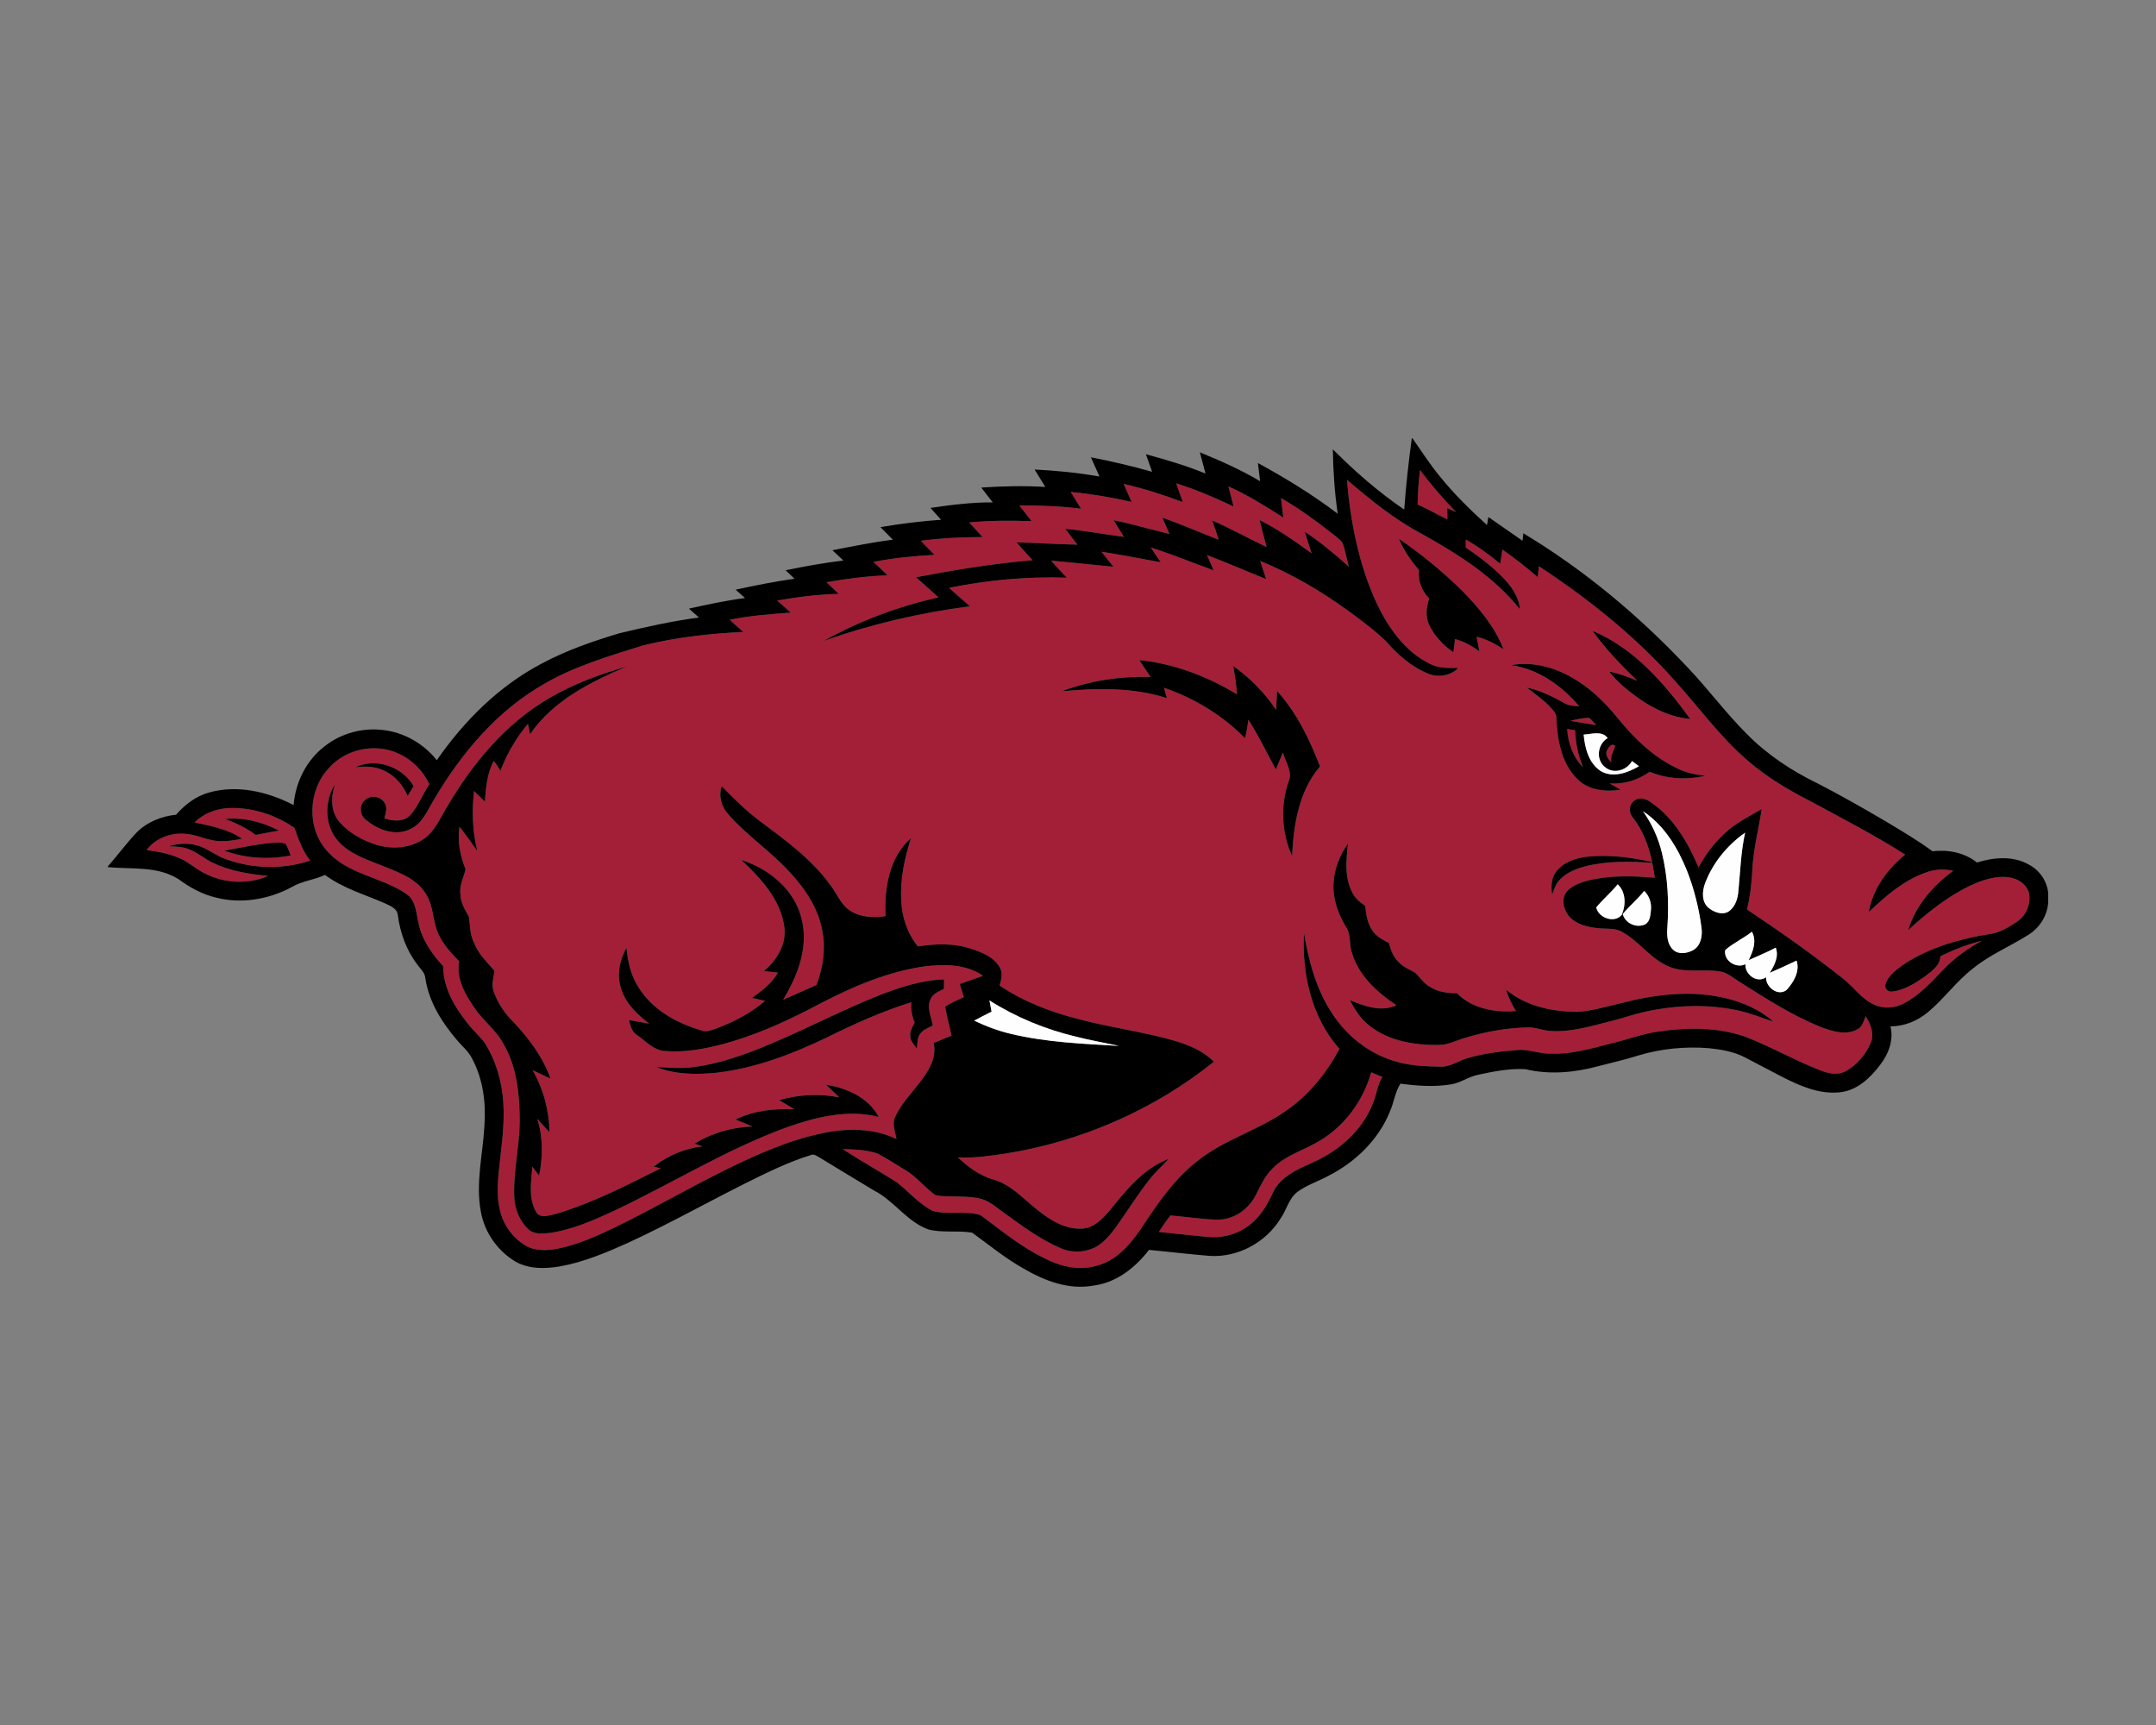 <?xml version="1.0" encoding="UTF-8"?>
<!DOCTYPE svg PUBLIC "-//W3C//DTD SVG 1.1//EN" "http://www.w3.org/Graphics/SVG/1.1/DTD/svg11.dtd">
<!-- Creator: CorelDRAW -->
<svg xmlns="http://www.w3.org/2000/svg" xml:space="preserve" width="2000px" height="1600px" version="1.1" style="shape-rendering:geometricPrecision; text-rendering:geometricPrecision; image-rendering:optimizeQuality; fill-rule:evenodd; clip-rule:evenodd"
viewBox="0 0 2000 1600"
 xmlns:xlink="http://www.w3.org/1999/xlink">
 <rect x="0" y="0" width="2000" height="1600" fill="#808080" stroke="none"/>
 <defs>
  <style type="text/css">
   <![CDATA[
    .fil1 {fill:black;fill-rule:nonzero}
    .fil0 {fill:#A31F37;fill-rule:nonzero}
    .fil2 {fill:#FEFEFE;fill-rule:nonzero}
   ]]>
  </style>
 </defs>
 <g id="Capa_x0020_1">
  <g id="Arkansas_x0020_Razorbacks.cdr">
   <path class="fil0" d="M180.52 762.82c9.46,-9.38 22.93,-13.74 36.09,-13.39 20.11,0.28 40.16,7.01 56.58,18.52 3.71,10.59 7.49,21.33 14.55,30.29 -25.42,8.41 -53.68,7.72 -78.76,-1.57 -9.54,-3.31 -17.28,-10.56 -27.24,-12.79 -8.38,-2.21 -17.2,-1.46 -25.41,1.09 6.63,0.23 13.45,0.36 19.63,2.99 7.68,2.98 13.82,8.7 21.22,12.19 16.06,7.79 33.95,10.61 51.58,12.32 -19.18,8.38 -42.23,6.83 -60.49,-3.23 -7.11,-3.74 -13.09,-9.34 -20.45,-12.64 -9.99,-4.67 -20.95,-6.72 -31.82,-8.14 8.47,-11.44 23.56,-16.73 37.46,-14.87 10.25,0.89 19.54,6.18 29.84,6.58 7.16,0.33 14.31,-0.73 21.28,-2.23 -13.03,-8.91 -28.92,-11.81 -44.06,-15.12zm1091.46 231.82c3.42,1.41 6.86,2.83 10.31,4.23 -4.58,7.71 -5.4,16.82 -8.88,24.97 -9.77,24.55 -30.73,43.06 -54.43,53.85 -14.37,6.58 -30.77,13.06 -38.05,28.28 -5.59,12.37 -12.88,24.53 -24.44,32.18 -10.87,7.57 -24.53,10.48 -37.6,9.03 -14.64,-1.46 -29.27,-2.96 -43.91,-4.51 3.35,-5.28 6.96,-10.39 10.82,-15.3 14.37,1.24 28.69,3.49 43.15,3.92 15.17,0.37 29.17,-9.45 35.93,-22.69 4.38,-8.68 8.44,-17.77 15.49,-24.68 12.12,-12.57 29.59,-17.06 44.12,-25.99 23.28,-13.95 40.2,-37.28 47.49,-63.29zm218.58 -298.34c1.23,-2.83 4.6,-7.66 7.81,-4.41 -1.75,5.02 -4.81,9.82 -3.58,15.51 -2.53,-3.06 -6.04,-6.77 -4.23,-11.1zm-36.73 -20.13c2.41,0.36 4.86,0.75 7.31,1.11 0.38,11.81 2.86,23.36 7.33,34.29 -9.33,-9.36 -13.94,-22.37 -14.64,-35.4zm2.9 -7.56c5.64,-1.29 11.34,-2.73 17.18,-2.8 2.67,1.83 4.68,4.41 6.86,6.76 -8.04,-1.18 -16.05,-2.58 -24.04,-3.96zm-139.46 -232.59c10.33,13.71 21.6,26.68 33.51,39.03 -2.75,-1.26 -5.52,-2.54 -8.25,-3.83 0,3.5 0.05,7 0.09,10.49 -9.29,-4.41 -18.19,-9.62 -27.58,-13.8 0.1,-10.66 0.97,-21.3 2.23,-31.89zm-67.78 9.01c21.91,18.73 44.47,37.13 70.11,50.55 33.26,18.6 66.41,39.48 90.4,69.64 -1.34,-15.25 -12.57,-26.93 -23.31,-36.72 -8.46,-7.54 -17.6,-14.25 -26.97,-20.58 -0.02,-2.5 -0.02,-4.98 0.01,-7.47 11.36,6.42 21.92,14.17 31.94,22.52 0.63,-4.39 1.32,-8.79 2,-13.18 11.46,7.84 22.28,16.53 32.8,25.57 0.35,-3.39 0.7,-6.79 1.07,-10.17 45.59,30.09 88.83,64.34 125.22,105.27 22.74,24.94 42.54,52.77 68.28,74.86 17.34,15.11 37.15,27.03 57.6,37.42 29.8,16.17 60.03,31.69 88.63,49.94 -16.43,13.63 -30.14,31.8 -33.67,53.3 15.51,-14.91 32.42,-29.41 52.99,-36.7 8.11,-3.07 16.97,-3.4 25.39,-1.54 -18.91,13.63 -35.01,32.36 -41.89,54.94 17.36,-15.77 35.91,-30.69 57.13,-40.98 11.45,-5.33 24.13,-9.74 36.93,-7.83 7.73,1.18 15.5,6.08 17.85,13.89 2.38,10.32 -2.4,21.71 -11.29,27.44 -7.41,4.78 -15.17,9.82 -24.09,11.01 -27.61,4.39 -55.32,12.14 -79.1,27.27 -7.26,5.11 -15.58,10.59 -18.43,19.47 -1.42,3.73 2.33,7.41 6.06,6.79 11.49,-1.23 21.58,-7.78 30.87,-14.27 6.01,-4.79 13.79,-9.89 13.96,-18.48 12.33,-5.93 25.07,-11.21 38.46,-14.29 -12.97,6.98 -25.08,15.67 -35.32,26.26 -11.17,11.62 -22.23,24.03 -36.7,31.64 -8.35,4.46 -18.68,5.53 -27.4,1.48 -11.89,-5.05 -19.14,-16.32 -29.01,-24.08 -28.74,-22.91 -58.91,-43.97 -89.43,-64.42 3.44,-13.32 4.51,-27.09 5.19,-40.83 1.4,-17.65 5.8,-34.87 8.48,-52.34 -11.64,6.98 -24.13,12.91 -34.05,22.33 -10.05,9.06 -18.21,20.02 -24.53,31.92 -9.86,-23.22 -23.23,-46.3 -44.6,-60.71 -4.37,-3.26 -11.07,-4.91 -15.51,-0.91 -4.72,3.69 -4.72,11.15 -0.77,15.42 9.41,11.92 14.65,26.46 17.88,41.16 -19.91,-4.48 -40.46,-7.11 -60.84,-4.91 -10.69,1.3 -22.05,5.19 -28.57,14.25 -4.42,6.04 -4.53,13.89 -3.4,20.98 1.73,-4.48 2.96,-9.34 6.21,-13.02 6.18,-7.13 15.27,-10.87 24.19,-13.25 20.39,-5.2 41.65,-4.75 62.48,-3.34 0.83,4.6 1.62,9.21 2.38,13.84 -20.66,-1.8 -41.79,-2.41 -62.09,2.6 -7.84,2.2 -16.64,5.08 -21.12,12.44 -3.46,6.99 -0.88,15.77 4.12,21.36 6.71,6.91 16.63,9.41 25.92,10.36 7.68,0.96 16.06,-0.58 23.02,3.63 15.88,8.76 26.37,25.16 43.46,32.09 14.95,6.29 31.45,1.81 47,4.46 7.03,0.93 12.36,6.06 18.2,9.59 24.2,15.35 48.49,31 75.13,41.81 10.58,4.01 23.13,8.06 33.89,2.48 4.84,-2.25 6.18,-7.81 8.02,-12.3 4.8,7.26 8.28,16.5 4.57,25.01 -4.63,10.54 -12.61,20.01 -22.67,25.71 -7.94,4.47 -17.35,2.21 -25.22,-1.12 -23.48,-9.14 -45.39,-21.86 -68.91,-30.87 -25.57,-8.71 -53.35,-8.58 -79.82,-4.61 -15.42,2.09 -29.97,7.87 -45.09,11.3 -17.92,4.65 -36,9.94 -54.72,9.16 -10.69,0.55 -20.81,-4.46 -31.52,-3.25 -15.25,1.04 -30.52,3.08 -45.24,7.26 -8.49,2.19 -15.84,8.08 -24.86,8.11 -15.02,-0.26 -30.36,-0.7 -44.73,-5.51 -23.26,-7.23 -43.31,-23.23 -56.53,-43.56 -14.97,-22.38 -21.91,-48.87 -26.34,-75.11 -1.93,37.96 7.01,78.76 32.97,107.7 -11.79,22.04 -27.86,42.14 -48.42,56.58 -26.51,19.15 -59.38,27.51 -84.72,48.5 -20.92,16.56 -35.89,38.95 -50.51,60.93 -10.44,15.55 -23.84,31.32 -43.06,35.45 -16.2,4.45 -33.15,-0.03 -47.64,-7.61 -21.38,-10.37 -39.69,-25.69 -58.66,-39.69 -14.27,-4.45 -29.89,0.13 -44.27,-3.87 -12.89,-6.41 -22.17,-17.88 -33.39,-26.59 -16.57,-10.51 -33.77,-20.01 -50.19,-30.75 10.73,0.29 21.71,0.61 32.01,3.96 9.04,4.58 17.4,10.42 26.17,15.48 10.62,6.28 18.08,16.51 28.14,23.45 14.16,2.28 29.03,-0.43 43.03,3.53 8.19,2.63 14.59,8.72 21.51,13.57 15.97,11.61 32.09,23.4 50.22,31.44 10.59,5.01 23.53,4.74 33.89,-0.7 7.64,-4.33 13.27,-11.32 18.43,-18.27 10.67,-14.87 20.3,-30.52 31.7,-44.86 5.27,-6.72 11.73,-12.37 17.49,-18.65 -23.01,8.75 -39.27,28.41 -54.14,47.13 -6.84,7.92 -14.83,16.96 -26.04,17.65 -16.1,1.03 -30.49,-8.15 -42.46,-17.9 -12.77,-10.14 -24.18,-23.21 -40.44,-27.69 -12.61,-3.58 -23.23,-11.59 -32.61,-20.48 14.39,0.89 28.71,-1.3 42.91,-3.32 70.74,-11.02 138.73,-40.53 194.56,-85.39 -9.96,-10.17 -23.51,-15.55 -36.89,-19.58 -28.47,-8.16 -57.96,-11.92 -86.6,-19.41 -26.52,-6.56 -52.53,-16.32 -75.3,-31.66 1.44,-5.29 3.25,-11.27 0.37,-16.43 -5.41,-9.94 -16.72,-14.41 -26.93,-17.72 -15.86,-5.34 -32.95,-4.66 -49.28,-2.16 -9.84,-12.21 -15.06,-27.7 -15.42,-43.33 -1.07,-19.45 3.18,-38.68 9.06,-57.1 -20.38,17.72 -24.8,46.79 -23.65,72.4 -10.95,1.47 -22.93,1.32 -32.48,-4.93 -8.71,-5.41 -12.33,-15.5 -18.24,-23.39 -17.37,-24.21 -41.76,-41.96 -65.39,-59.58 -13.05,-9.59 -24.46,-21.15 -35.85,-32.62 -3.11,9.12 -0.28,18.97 6.08,25.96 17.25,19.87 39.63,34.45 57.26,53.97 14.42,15.46 26.75,34.03 30.19,55.28 3.12,16.5 0.24,33.57 -5.61,49.14 -10.34,4.46 -20.51,9.27 -30.9,13.6 13.4,-22.03 23.69,-48.47 17.21,-74.5 -6.19,-27.32 -30.25,-46.82 -55.98,-55.08 17.8,16.78 36.14,36.35 39.77,61.56 2.53,16.33 -6.88,31.44 -18.92,41.58 4.35,0.41 8.71,0.85 13.05,1.33 -5.42,10.04 -15,16.82 -23.96,23.48 4.02,0.93 8.05,1.81 12.07,2.73 -13.28,11.42 -29.05,19.62 -45.42,25.68 -4.2,1.34 -8.71,3.56 -13.14,1.88 -23.33,-6.73 -46.49,-19.45 -59.26,-40.85 -6.89,-10.7 -9.56,-23.38 -10.77,-35.88 -6.56,11.55 -9.29,25.79 -4.75,38.56 4.36,13.39 14.9,23.43 25.85,31.71 -6.27,-1.02 -12.49,-2.19 -18.72,-3.32 1.3,4.98 2.33,10.76 7.09,13.69 8.18,5.59 15.34,14.24 25.83,15.04 18.1,1.5 36.2,-1.7 53.66,-6.25 28.2,-7.57 55.1,-19.3 81,-32.67 32.72,-17.5 67.12,-33.4 104.05,-39.21 19,-2.68 40.26,-2.95 56.76,8.32 -7.14,2.67 -14.35,5.13 -21.54,7.63 1.21,4.06 2.43,8.14 3.66,12.22 -5.78,2.95 -12.07,5.03 -17.28,8.98 1.6,8.97 4.06,17.76 5.91,26.69 -5.55,2.23 -11.07,4.51 -16.57,6.84 3.2,14.34 -5.44,27.31 -13.94,37.95 -7.57,9.76 -16.3,18.9 -21.58,30.21 -3.48,6.66 -0.05,14.08 0.99,20.91 -21.4,-10.29 -46.11,-10.19 -68.91,-5.31 -31.28,6.51 -60.64,19.73 -89.2,33.72 -35.05,17.3 -68.83,37.05 -104.02,54.08 -16.78,7.96 -33.95,15.67 -52.28,19.27 -9.98,1.9 -21.08,2.28 -30.09,-3.12 -10.66,-6.62 -18.87,-17.18 -22.42,-29.24 -3.82,-12.63 -3.21,-26.06 -1.96,-39.04 2.13,-21.3 5.66,-42.63 4.21,-64.11 -1.13,-19.1 -6.61,-38 -16.53,-54.4 -4.7,-6.78 -11.18,-12.07 -16.17,-18.62 -12.24,-15.22 -23.06,-33.28 -23.05,-53.43 -10.15,-11.17 -19.39,-23.93 -22.66,-38.97 -2.46,-9.84 -2.31,-22.01 -11.72,-28.29 -23.06,-15.68 -54.3,-17.86 -73.38,-39.73 -19.27,-21.38 -17.59,-56.81 2.15,-77.32 15.81,-17.55 43.11,-22.97 64.44,-12.84 12.47,5.64 22.56,15.95 28.35,28.31 -6.22,9.14 -10.09,19.88 -17.4,28.25 -6.16,7 -16.33,6.16 -24.34,3.33 1.05,-4.41 3.01,-9.27 0.56,-13.6 -3.29,-7.03 -13.98,-8.64 -19.13,-2.8 -4.91,4.71 -4.16,13.37 1.08,17.54 11.16,9.54 27.78,15.91 41.78,8.75 11.34,-5.38 15.89,-17.75 22.05,-27.77 25.31,-42.94 58.79,-82.56 102.72,-107.25 28.26,-16.29 59.78,-25.44 90.7,-35.17 30.5,-7.54 61.89,-11.09 93.25,-12.54 -4.3,-3.68 -8.51,-7.44 -12.63,-11.32 18.6,-3.78 37.54,-5.25 56.44,-6.61 -4.02,-3.9 -8.23,-7.58 -12.46,-11.22 18.88,-3.3 37.97,-5.71 57.15,-6.2 -3.81,-3.61 -7.66,-7.21 -11.47,-10.8 18.71,-3.22 37.59,-5.75 56.61,-6.37 -4.16,-4.32 -8.56,-8.4 -12.97,-12.47 18.66,-3.64 37.63,-5.53 56.61,-6.54 -4.29,-4.3 -8.56,-8.61 -12.7,-13.02 18.98,-2.58 38.15,-3.38 57.29,-3.52 -4.17,-4.47 -8.29,-9 -12.38,-13.53 19.21,-1.87 38.58,-1.79 57.86,-1.19 -3.75,-4.82 -7.53,-9.62 -11.24,-14.47 19.07,-0.26 38.18,0.59 57.11,2.95 -3.18,-5.21 -6.37,-10.4 -9.57,-15.6 19,1.85 37.86,5.01 56.48,9.27 -2.48,-5.57 -4.98,-11.14 -7.38,-16.73 18.67,4.33 36.94,10.16 54.87,16.87 -2.03,-5.76 -4.08,-11.52 -6.08,-17.3 18.32,5.61 35.89,13.28 53.19,21.43 -1.58,-6.25 -3.25,-12.46 -4.83,-18.69 17.86,8 34.5,18.39 50.95,28.93 -0.67,-6.01 -1.4,-12.04 -2.06,-18.05 16.25,9.41 31.53,20.41 46.3,31.98 3.68,3.02 7.85,5.67 10.69,9.58 2.7,7.14 3.77,14.8 5.95,22.13 -12.94,-11.67 -26.41,-22.85 -40.95,-32.49 2,6.7 4.2,13.32 6.31,20 -15.42,-11.24 -31.07,-22.23 -48.19,-30.77 1.97,8.36 4.3,16.63 6.4,24.96 -16.89,-8.13 -33.35,-17.14 -50.49,-24.71 2.15,5.94 4.23,11.92 6.13,17.96 -17.45,-6.75 -34.6,-14.3 -52.27,-20.48 2.2,5.05 4.45,10.06 6.6,15.12 -17.29,-4.13 -34.34,-9.24 -51.76,-12.77 3.07,5.23 6.28,10.36 9.51,15.5 -18.17,-2.44 -36.22,-5.79 -54.47,-7.49 3.68,4.93 7.5,9.76 11.23,14.65 -18.82,-0.38 -37.6,-1.59 -56.42,-2.11 4.88,5.63 9.93,11.11 14.96,16.58 -36.35,2.99 -72.37,8.98 -108.17,15.77 6.89,6.31 13.97,12.41 20.86,18.72 -37.23,8.29 -73.43,21.78 -106.68,40.44 43.92,-15.6 89.55,-26.22 135.79,-32.18 -6.33,-5.83 -13.02,-11.24 -19.27,-17.15 35.87,-7.21 72.59,-10.68 109.17,-9.39 -4.86,-5.27 -9.91,-10.36 -14.59,-15.81 19.3,1.65 38.53,3.85 57.82,5.65 -3.65,-4.7 -7.41,-9.31 -11.09,-13.97 18.4,2.86 36.68,6.56 55.03,9.79 -3.11,-4.55 -6.26,-9.06 -9.24,-13.69 19.7,6.23 38.81,14.21 58.26,21.18 -1.96,-4.76 -4.05,-9.46 -6.13,-14.17 18.45,7.05 36.54,14.97 54.87,22.28 -1.83,-5.58 -3.75,-11.15 -5.48,-16.77 29.02,11.83 56.25,27.79 81.59,46.18 12.01,8.89 24.16,17.73 34.95,28.11 10.86,12.62 23.81,23.97 39.42,30.3 9.37,3.73 20.64,1.92 27.8,-5.38 -8.99,0.1 -18.45,0.42 -26.62,-3.93 -22.95,-11.39 -38.33,-33.4 -49.11,-55.95 -16.55,-35.95 -24.36,-75.38 -27.6,-114.64zm48.2 54.7l0 0zm0 0c4.4,10.69 11.06,20.26 18.62,28.96 -1.07,9.87 2.53,19.51 9.51,26.5 -2.69,7.75 -3.72,16.52 -0.19,24.2 4.95,10.47 13.21,19.12 22.66,25.69 0.49,-4.11 0.94,-8.21 1.42,-12.3 8.29,2.09 15.74,6.41 22.65,11.35 -0.87,-4.53 -1.72,-9.04 -2.52,-13.57 8.98,2.28 17.24,6.53 24.89,11.64 -8.19,-21.11 -23.09,-38.7 -38.76,-54.66 -18,-17.59 -37.53,-33.61 -58.28,-47.81zm179.64 85.42l0 0zm0 0c12.13,16.85 26.54,31.95 41.54,46.27 -8.48,-3.48 -17.08,-6.72 -26.09,-8.52 4.44,5.83 9.71,10.97 15.35,15.63 17.05,14.24 37.23,26.31 59.81,28.33 -24.04,-32.97 -52.08,-65.62 -90.61,-81.71zm-420.37 27.16l0 0zm0 0c3.37,5.24 6.83,10.42 10.33,15.6 -27.99,-0.88 -56.18,3.46 -82.43,13.26 32.54,-3 66.13,-3.75 97.63,6.34 -0.87,-3.21 -1.83,-6.41 -2.73,-9.59 28.17,9.67 54.38,25.48 75.2,46.87 1.43,-5.68 2.36,-11.47 3.11,-17.28 9.44,14.87 17.07,30.75 25.44,46.2 2.28,-5.24 4.4,-10.54 6.61,-15.81 2.15,8.94 9.51,18.08 5.05,27.42 -7.49,22.23 -6.38,47.36 3.45,68.7 1.29,-29.15 6.32,-60.26 25.89,-83.15 -9.71,-25.06 -21.6,-49.94 -39.9,-69.94 -0.31,5.85 -0.58,11.71 -0.75,17.55 -10.7,-15.9 -24.31,-29.74 -39.93,-40.84 1.65,8.7 2.92,17.5 3.53,26.36 -27.49,-16.67 -58.38,-28.51 -90.5,-31.69zm344.68 4.66l0 0zm0 0c25.35,3.38 47.03,19.05 63.28,38.07 -4.21,-0.44 -8.74,-0.05 -12.52,-2.25 -11.39,-6.35 -23.21,-12.29 -36.04,-15.09 7.23,5.8 15.01,10.99 21.39,17.8 2.74,3.03 6.36,6.15 6.01,10.68 0.88,20.13 4.71,42.31 19.91,56.86 10.46,10.17 26.04,11.59 39.83,9.46 -3.46,-1.93 -6.91,-3.87 -10.36,-5.81 13.31,0.93 26.41,-3.12 37.2,-10.84 16.29,6.79 34.55,7.76 51.65,3.66 -8.65,-0.8 -17.26,-2.6 -25.14,-6.36 -22.53,-10.36 -40.71,-28.08 -56.21,-47.08 -11.88,-14.81 -25.85,-28.25 -42.43,-37.66 -16.95,-9.67 -37.07,-15.09 -56.57,-11.44zm-891.37 30.12l0 0zm0 0c-40.78,23.46 -71.7,60.68 -95.3,100.78 -6.47,10.54 -11.29,22.81 -21.73,30.2 -12.82,8.83 -29.78,9.89 -44.42,5.43 -12.66,-4.06 -24.84,-10.87 -33.75,-20.85 -8.51,-9.74 -8.28,-23.73 -4.2,-35.33 -10.04,15.67 -10.02,37.75 2.27,52.22 11.19,13.09 28.4,18.05 43.79,24.37 14.42,5.78 30.74,11.83 38.71,26.2 6.93,11.29 5.61,25.31 11.44,37.01 4.43,9.46 11.71,17.1 18.85,24.56 -2.95,15.94 5.68,31.03 14.52,43.58 7.79,11.54 19.43,19.95 26.19,32.24 13.06,21.98 15.47,48.25 15.44,73.3 -0.25,22.94 -5.9,45.55 -5.08,68.53 0.28,11.91 5.11,23.8 14.12,31.72 5.78,4.28 13.45,3.1 20.12,2.37 20.21,-3.15 39.11,-11.48 57.56,-19.95 54.17,-25.56 105.33,-57.61 161.82,-78.13 26.87,-9.39 56.21,-16.63 84.5,-9.32 -9.47,-18.1 -29.6,-26.88 -48.89,-29.91 4.13,3.88 8.3,7.76 12.37,11.72 -18.5,-3.68 -37.71,-2.68 -55.78,2.6 4.62,2.86 9.34,5.55 14.01,8.36 -18.57,-0.67 -37.65,1.28 -54.5,9.59 5.21,2.22 10.44,4.38 15.7,6.49 -18.88,0.57 -37.58,6.02 -53.72,15.86 2.38,0.83 4.8,1.69 7.21,2.53 -16.42,2.03 -32.23,8.52 -45.12,18.91 1.61,0.35 4.86,1.07 6.49,1.42 -31.27,15.87 -62.82,31.89 -96.46,42.14 -6.31,1.29 -15.75,5.32 -19.5,-2.29 -6.83,-12.64 -4.16,-27.63 -3.1,-41.28 2.09,2.76 4.13,5.54 6.25,8.29 3.61,-17.32 3.68,-35.65 -1.6,-52.65 3.61,4.16 7.33,8.22 11.16,12.17 -0.19,-20.08 -5.55,-39.96 -15.61,-57.36 5.58,2.53 11.09,5.23 16.66,7.81 -6.95,-19.6 -19.59,-36.67 -33.67,-51.72 -8.45,-8.16 -15.29,-18.12 -19.12,-29.24 -2.23,-6.18 -0.03,-12.72 0.83,-18.93 -6.91,-8.31 -15.23,-15.82 -19.06,-26.2 -3.81,-7.39 -3.55,-15.8 -4.61,-23.81 -3.53,-6.66 -7.96,-13.25 -7.95,-21.11 -1.11,-8.09 2.88,-15.44 4.82,-22.98 -5.03,-12.51 -7.8,-26.11 -5.63,-39.58 5.79,7.28 11.09,14.92 16.5,22.48 -4.68,-18.13 -5.03,-37.08 -3.08,-55.63 3.41,3.26 6.77,6.57 10.14,9.89 0.68,-12.82 2.05,-26.19 8.08,-37.73 2.46,2.74 4.37,5.92 6.29,9.09 6.01,-15.81 14.64,-30.61 25.49,-43.56 0.67,3.18 1.33,6.37 2,9.59 21.28,-31.11 56.25,-48.61 90,-62.88 -24.71,7.15 -49.17,15.99 -71.45,28.99zm-180.95 64.71l0 0zm0 0c9.32,-1.37 19.22,-1.08 27.73,3.4 9.82,4.53 16.76,13.33 21.17,22.99 1.8,-3.03 3.62,-6.06 5.47,-9.06 -10.59,-18.21 -35.17,-26.69 -54.37,-17.33zm907.66 107.72l0 0zm0 0c-0.68,14.3 4.35,28.25 11.67,40.34 4.93,7.11 2.67,16.27 5.53,24.11 6.35,21.13 23.41,36.54 41.18,48.43 -14.15,6.66 -29.66,0.76 -43.11,-4.72 4.68,9.25 10.56,18.12 18.98,24.35 17.75,13.6 40.9,17.45 62.74,17.22 8.83,0.23 16.67,-4.13 24.93,-6.53 18.85,-5.73 38.45,-9.34 58.18,-9.74 7.43,-0.29 14.37,2.99 21.76,3.31 19.67,1.18 38.62,-5 57.45,-9.66 9.97,-2.43 19.63,-6.03 29.69,-8.17 28.26,-6.21 57.9,-7.33 86.29,-1.24 11.32,2.35 21.98,6.88 32.95,10.43 -12.32,-10.78 -27.59,-17.69 -43.39,-21.56 -31.71,-7.9 -65.03,-4.02 -96.31,3.92 -14.34,3.27 -28.54,7.93 -43.33,8.5 -22.95,-0.24 -47.07,-5.4 -65.01,-20.55 1.97,7.04 5.21,13.62 9.11,19.8 -19.3,1.63 -40.65,-2.1 -54.68,-16.49 -8.73,-0.08 -17.79,-1.08 -25.21,-6.02 -5.7,-3 -8.99,-8.7 -13.56,-12.93 -5.21,-3.19 -11.24,-5.28 -15.4,-9.95 -4.98,-4.68 -7.29,-11.26 -9.01,-17.69 -4.23,-2.26 -8.65,-4.36 -12.07,-7.79 -7.19,-6.91 -9.17,-17.09 -9.82,-26.63 -5.02,-3.29 -9.76,-7.31 -12.33,-12.87 -7.09,-14 -5.47,-30.17 -3.66,-45.21 -7.62,10.99 -12.99,23.85 -13.57,37.34zm-421.96 103.88l0 0zm0 0c-30.39,12.16 -59.56,27.08 -89.52,40.25 -26.55,11.56 -53.88,22.6 -82.84,26.18 -11.24,1.56 -22.56,0.28 -33.82,-0.12 17.54,7.04 36.92,7.14 55.47,5.33 36.05,-4.13 70.4,-17.19 102.92,-32.84 25.31,-12.55 51.17,-24.19 78.18,-32.58 -0.6,6.41 0.47,12.83 3.11,18.73 -1.95,3.99 -4.64,8.07 -4.13,12.74 0.12,4.64 3.62,8.02 6.18,11.54 0.58,-4.67 0.02,-9.98 3.15,-13.88 2.76,-3.88 7.51,-5.39 11.57,-7.46 -1.31,-8.07 -5.93,-16.73 -1.98,-24.71 2.26,-5.04 7.76,-7.02 12.32,-9.4 0.02,-2.93 0.05,-5.85 0.1,-8.75 -21.05,0.7 -41.26,7.35 -60.71,14.97zm-606.02 -163.78l0 0zm0 0c9.92,3.82 19.68,8.28 28.16,14.82 7.17,-1.4 14.37,-2.8 21.58,-4.08 -15.24,-7.86 -32.52,-12.49 -49.74,-10.74zm-0.93 29.37l0 0zm0 0c19.61,7.23 41.22,8.61 61.67,4.42 -1.5,-3.65 -2.76,-7.46 -4.91,-10.81 -3.73,-1.46 -7.84,-1.07 -11.74,-0.86 -15.17,1.26 -30.07,4.54 -45.02,7.25z"/>
   <path class="fil1" d="M1401.64 616.97c19.5,-3.65 39.62,1.77 56.57,11.44 16.58,9.41 30.55,22.85 42.43,37.66 15.5,19 33.68,36.72 56.21,47.08 7.88,3.76 16.49,5.56 25.14,6.36 -17.1,4.1 -35.36,3.13 -51.65,-3.66 -10.79,7.72 -23.89,11.77 -37.2,10.84 3.45,1.94 6.9,3.88 10.36,5.81 -13.79,2.13 -29.37,0.71 -39.83,-9.46 -15.2,-14.55 -19.03,-36.73 -19.91,-56.86 0.35,-4.53 -3.27,-7.65 -6.01,-10.68 -6.38,-6.81 -14.16,-12 -21.39,-17.8 12.83,2.8 24.65,8.74 36.04,15.09 3.78,2.2 8.31,1.81 12.52,2.25 -16.25,-19.02 -37.93,-34.69 -63.28,-38.07zm-586.62 306.43c19.45,-7.62 39.66,-14.27 60.71,-14.97 -0.05,2.9 -0.08,5.82 -0.1,8.75 -4.56,2.38 -10.06,4.36 -12.32,9.4 -3.95,7.98 0.67,16.64 1.98,24.71 -4.06,2.07 -8.81,3.58 -11.57,7.46 -3.13,3.9 -2.57,9.21 -3.15,13.88 -2.56,-3.52 -6.06,-6.9 -6.18,-11.54 -0.51,-4.67 2.18,-8.75 4.13,-12.74 -2.64,-5.9 -3.71,-12.32 -3.11,-18.73 -27.01,8.39 -52.87,20.03 -78.18,32.58 -32.52,15.65 -66.87,28.71 -102.92,32.84 -18.55,1.81 -37.93,1.71 -55.47,-5.33 11.26,0.4 22.58,1.68 33.82,0.12 28.96,-3.58 56.29,-14.62 82.84,-26.18 29.96,-13.17 59.13,-28.09 89.52,-40.25zm421.96 -103.88c0.58,-13.49 5.95,-26.35 13.57,-37.34 -1.81,15.04 -3.43,31.21 3.66,45.21 2.57,5.56 7.31,9.58 12.33,12.87 0.65,9.54 2.63,19.72 9.82,26.63 3.42,3.43 7.84,5.53 12.07,7.79 1.72,6.43 4.03,13.01 9.01,17.69 4.16,4.67 10.19,6.76 15.4,9.95 4.57,4.23 7.86,9.93 13.56,12.93 7.42,4.94 16.48,5.94 25.21,6.02 14.03,14.39 35.38,18.12 54.68,16.49 -3.9,-6.18 -7.14,-12.76 -9.11,-19.8 17.94,15.15 42.06,20.31 65.01,20.55 14.79,-0.57 28.99,-5.23 43.33,-8.5 31.28,-7.94 64.6,-11.82 96.31,-3.92 15.8,3.87 31.07,10.78 43.39,21.56 -10.97,-3.55 -21.63,-8.08 -32.95,-10.43 -28.39,-6.09 -58.03,-4.97 -86.29,1.24 -10.06,2.14 -19.72,5.74 -29.69,8.17 -18.83,4.66 -37.78,10.84 -57.45,9.66 -7.39,-0.32 -14.33,-3.6 -21.76,-3.31 -19.73,0.4 -39.33,4.01 -58.18,9.74 -8.26,2.4 -16.1,6.76 -24.93,6.53 -21.84,0.23 -44.99,-3.62 -62.74,-17.22 -8.42,-6.23 -14.3,-15.1 -18.98,-24.35 13.45,5.48 28.96,11.38 43.11,4.72 -17.77,-11.89 -34.83,-27.3 -41.18,-48.43 -2.86,-7.84 -0.6,-17 -5.53,-24.11 -7.32,-12.09 -12.35,-26.04 -11.67,-40.34zm-1028.91 -30.53c14.95,-2.71 29.85,-5.99 45.02,-7.25 3.9,-0.21 8.01,-0.6 11.74,0.86 2.15,3.35 3.41,7.16 4.91,10.81 -20.45,4.19 -42.06,2.81 -61.67,-4.42zm0.93 -29.37c17.22,-1.75 34.5,2.88 49.74,10.74 -7.21,1.28 -14.41,2.68 -21.58,4.08 -8.48,-6.54 -18.24,-11 -28.16,-14.82zm120.32 -47.82c19.2,-9.36 43.78,-0.88 54.37,17.33 -1.85,3 -3.67,6.03 -5.47,9.06 -4.41,-9.66 -11.35,-18.46 -21.17,-22.99 -8.51,-4.48 -18.41,-4.77 -27.73,-3.4zm180.95 -64.71c22.28,-13 46.74,-21.84 71.45,-28.99 -33.75,14.27 -68.72,31.77 -90,62.88 -0.67,-3.22 -1.33,-6.41 -2,-9.59 -10.85,12.95 -19.48,27.75 -25.49,43.56 -1.92,-3.17 -3.83,-6.35 -6.29,-9.09 -6.03,11.54 -7.4,24.91 -8.08,37.73 -3.37,-3.32 -6.73,-6.63 -10.14,-9.89 -1.95,18.55 -1.6,37.5 3.08,55.63 -5.41,-7.56 -10.71,-15.2 -16.5,-22.48 -2.17,13.47 0.6,27.07 5.63,39.58 -1.94,7.54 -5.93,14.89 -4.82,22.98 -0.01,7.86 4.42,14.45 7.95,21.11 1.06,8.01 0.8,16.42 4.61,23.81 3.83,10.38 12.15,17.89 19.06,26.2 -0.86,6.21 -3.06,12.75 -0.83,18.93 3.83,11.12 10.67,21.08 19.12,29.24 14.08,15.05 26.72,32.12 33.67,51.72 -5.57,-2.58 -11.08,-5.28 -16.66,-7.81 10.06,17.4 15.42,37.28 15.61,57.36 -3.83,-3.95 -7.55,-8.01 -11.16,-12.17 5.28,17 5.21,35.33 1.6,52.65 -2.12,-2.75 -4.16,-5.53 -6.25,-8.29 -1.06,13.65 -3.73,28.64 3.1,41.28 3.75,7.61 13.19,3.58 19.5,2.29 33.64,-10.25 65.19,-26.27 96.46,-42.14 -1.63,-0.35 -4.88,-1.07 -6.49,-1.42 12.89,-10.39 28.7,-16.88 45.12,-18.91 -2.41,-0.84 -4.83,-1.7 -7.21,-2.53 16.14,-9.84 34.84,-15.29 53.72,-15.86 -5.26,-2.11 -10.49,-4.27 -15.7,-6.49 16.85,-8.31 35.93,-10.26 54.5,-9.59 -4.67,-2.81 -9.39,-5.5 -14.01,-8.36 18.07,-5.28 37.28,-6.28 55.78,-2.6 -4.07,-3.96 -8.24,-7.84 -12.37,-11.72 19.29,3.03 39.42,11.81 48.89,29.91 -28.29,-7.31 -57.63,-0.07 -84.5,9.32 -56.49,20.52 -107.65,52.57 -161.82,78.13 -18.45,8.47 -37.35,16.8 -57.56,19.95 -6.67,0.73 -14.34,1.91 -20.12,-2.37 -9.01,-7.92 -13.84,-19.81 -14.12,-31.72 -0.82,-22.98 4.83,-45.59 5.08,-68.53 0.03,-25.05 -2.38,-51.32 -15.44,-73.3 -6.76,-12.29 -18.4,-20.7 -26.19,-32.24 -8.84,-12.55 -17.47,-27.64 -14.52,-43.58 -7.14,-7.46 -14.42,-15.1 -18.85,-24.56 -5.83,-11.7 -4.51,-25.72 -11.44,-37.01 -7.97,-14.37 -24.29,-20.42 -38.71,-26.2 -15.39,-6.32 -32.6,-11.28 -43.79,-24.37 -12.29,-14.47 -12.31,-36.55 -2.27,-52.22 -4.08,11.6 -4.31,25.59 4.2,35.33 8.91,9.98 21.09,16.79 33.75,20.85 14.64,4.46 31.6,3.4 44.42,-5.43 10.44,-7.39 15.26,-19.66 21.73,-30.2 23.6,-40.1 54.52,-77.32 95.3,-100.78zm546.69 -34.78c32.12,3.18 63.01,15.02 90.5,31.69 -0.61,-8.86 -1.88,-17.66 -3.53,-26.36 15.62,11.1 29.23,24.94 39.93,40.84 0.17,-5.84 0.44,-11.7 0.75,-17.55 18.3,20 30.19,44.88 39.9,69.94 -19.57,22.89 -24.6,54 -25.89,83.15 -9.83,-21.34 -10.94,-46.47 -3.45,-68.7 4.46,-9.34 -2.9,-18.48 -5.05,-27.42 -2.21,5.27 -4.33,10.57 -6.61,15.81 -8.37,-15.45 -16,-31.33 -25.44,-46.2 -0.75,5.81 -1.68,11.6 -3.11,17.28 -20.82,-21.39 -47.03,-37.2 -75.2,-46.87 0.9,3.18 1.86,6.38 2.73,9.59 -31.5,-10.09 -65.09,-9.34 -97.63,-6.34 26.25,-9.8 54.44,-14.14 82.43,-13.26 -3.5,-5.18 -6.96,-10.36 -10.33,-15.6zm420.37 -27.16c38.53,16.09 66.57,48.74 90.61,81.71 -22.58,-2.02 -42.76,-14.09 -59.81,-28.33 -5.64,-4.66 -10.91,-9.8 -15.35,-15.63 9.01,1.8 17.61,5.04 26.09,8.52 -15,-14.32 -29.41,-29.42 -41.54,-46.27zm-179.64 -85.42c20.75,14.2 40.28,30.22 58.28,47.81 15.67,15.96 30.57,33.55 38.76,54.66 -7.65,-5.11 -15.91,-9.36 -24.89,-11.64 0.8,4.53 1.65,9.04 2.52,13.57 -6.91,-4.94 -14.36,-9.26 -22.65,-11.35 -0.48,4.09 -0.93,8.19 -1.42,12.3 -9.45,-6.57 -17.71,-15.22 -22.66,-25.69 -3.53,-7.68 -2.5,-16.45 0.19,-24.2 -6.98,-6.99 -10.58,-16.63 -9.51,-26.5 -7.56,-8.7 -14.22,-18.27 -18.62,-28.96zm11.97 -93.25l2.33 0 -1.74 0.02c8.49,12.12 16.45,24.66 25.96,36.05 13.03,16.08 27.89,30.59 43.21,44.47 0.43,-2.48 0.86,-4.96 1.29,-7.44 10.48,7.44 21.17,14.59 31.66,22.01 0.18,-1.73 0.56,-5.21 0.76,-6.96 56.12,33.77 106.91,76.15 151.76,123.79 19.35,20.15 35.89,42.84 55.72,62.56 18.81,19 41.36,34 65.39,45.61 21.88,11.25 43.26,23.44 64.46,35.96 14.3,8.61 28.75,17.09 42.21,27.03 14.43,-1.73 29.72,1.2 41.24,10.45 15.6,-4.89 33.69,-6.47 48.36,2.05 9.82,5.17 16.73,15.24 17.73,26.35l0 8.39c-0.68,12.55 -8.04,23.89 -18.63,30.42 -16.74,10.62 -35.37,18.22 -50.84,30.82 -15.73,11.96 -27.14,28.47 -42.36,41 -9.66,7.99 -21.85,12.95 -34.47,12.93 3.15,12.78 -1.88,25.93 -9.77,35.94 -9.13,12.05 -21.38,23.61 -37.13,25.19 -19.2,2.13 -37.64,-6.11 -54.32,-14.68 -11.26,-5.9 -22.48,-11.84 -33.77,-17.67 -10.34,-5.38 -22.01,-7.38 -33.49,-8.53 -21.96,-1.76 -44.29,0.39 -65.38,6.75 -12.38,3.96 -25.1,6.71 -37.64,10.05 -21.76,5.86 -44.97,7.98 -67.08,2.68 -14.79,-0.89 -29.58,2.05 -43.98,5.18 -8.97,1.72 -16.45,7.71 -25.54,8.96 -15.39,2.47 -31.11,1.3 -46.48,-0.73 -5.14,7.94 -5.99,17.6 -9.87,26.09 -10.62,26.19 -32.15,46.82 -57.1,59.48 -9.39,5.13 -19.83,8.37 -28.51,14.75 -8.07,6.03 -10,16.54 -15.55,24.46 -13.53,22.33 -39.48,36.5 -65.64,35 -18.9,-1.51 -37.71,-3.83 -56.58,-5.59 -12.72,16.52 -30.4,30.52 -51.67,33.13 -23.09,4.22 -45.89,-4.69 -65.45,-16.28 -16.7,-9.39 -31.49,-21.68 -46.96,-32.85 -13.34,-2.23 -27.26,0.41 -40.5,-2.92 -19.99,-7.19 -31.75,-26.62 -50.37,-36.08 -16.98,-10.26 -33.98,-20.48 -50.9,-30.84 -2.46,-1.31 -5.09,-3.54 -7.99,-2.06 -20.77,6.37 -40.3,16.12 -59.73,25.71 -36.5,18.28 -72.13,38.28 -109.2,55.4 -20.53,9.25 -41.53,18.15 -63.81,22.12 -13.58,2.29 -28.44,2.57 -40.82,-4.29 -16.56,-9.84 -28.79,-26.81 -32.27,-45.83 -5.28,-26.74 1.73,-53.65 3.18,-80.39 1.51,-21.06 -1.19,-42.89 -11.19,-61.74 -3.37,-7.29 -9.91,-12.22 -14.84,-18.35 -13.75,-16.2 -25.53,-35.15 -28.74,-56.5 -0.28,-5.56 -5.01,-9.11 -7.84,-13.44 -9.93,-13 -15.44,-28.77 -17.69,-44.85 -0.3,-6.71 -7.32,-9.1 -12.4,-11.59 -18.68,-8.08 -38.7,-13.86 -55.25,-26.16 -10.04,4.79 -21.55,5.61 -31.12,11.45 -21.3,11.41 -46.81,15.66 -70.35,9.49 -12.61,-3.01 -24.05,-9.4 -34.4,-17.03 -19.57,-12.35 -43.61,-9.04 -65.56,-11.12l0 -2.95 0.02 2.32c8.99,-10.2 17.03,-21.2 26.35,-31.08 9.73,-10.05 23.2,-15.45 36.97,-16.91 8.11,-9.23 18.15,-17.07 30.19,-20.47 26.46,-7.66 54.95,-0.85 78.86,11.52 1.65,-21.36 12.19,-42.19 29.49,-55.08 14.92,-11.57 34.48,-16.8 53.22,-14.55 19.58,2.13 37.88,12.62 50.1,28.02 25.26,-36.4 57.6,-68.72 97.08,-89.5 22.94,-12.3 47.67,-20.88 72.56,-28.3 24.33,-5.78 48.77,-11.29 73.58,-14.53 -3.11,-2.74 -6.22,-5.49 -9.35,-8.24 17.25,-3.86 34.55,-7.56 52.08,-9.84 -2.93,-2.58 -5.84,-5.14 -8.74,-7.76 18.12,-3.89 36.3,-7.61 54.67,-10.14 -2.75,-2.61 -5.53,-5.21 -8.26,-7.86 17.73,-3.63 35.56,-6.89 53.55,-9.04 -3.38,-3.18 -6.81,-6.33 -10.18,-9.52 18.62,-3.62 37.22,-7.41 56.05,-9.83 -3.84,-3.88 -7.72,-7.71 -11.49,-11.64 18.63,-3.08 37.4,-5.53 56.27,-6.82 -3.25,-3.72 -6.56,-7.36 -9.89,-10.99 19.14,-2.8 38.44,-5.23 57.83,-5.13 -3.6,-4.55 -7.2,-9.08 -10.66,-13.72 19.76,-1.32 39.63,-1.85 59.41,-0.57 -3.36,-5.38 -6.71,-10.77 -9.99,-16.2 20.17,1.03 40.3,3 60.19,6.51 -2.59,-5.98 -5.27,-11.91 -7.92,-17.85 19.08,3.73 38.05,8.13 56.76,13.47 -1.89,-5.44 -3.79,-10.87 -5.74,-16.29 18.68,5.13 37.33,10.56 55.28,17.91 -1.76,-6.57 -3.5,-13.13 -5.24,-19.69 19.11,7.85 38.09,16.26 55.91,26.8 -0.73,-5.62 -1.38,-11.24 -2.08,-16.87 25.68,14.02 50.74,29.32 74.05,47.05 -2.9,-19.78 -4.2,-39.78 -4.53,-59.77 20.4,20.51 42.31,39.59 66.22,55.93 1.62,-22.13 4.06,-44.21 7.04,-66.21zm7.61 29.54l0 0zm0 0c-1.26,10.59 -2.13,21.23 -2.23,31.89 9.39,4.18 18.29,9.39 27.58,13.8 -0.04,-3.49 -0.09,-6.99 -0.09,-10.49 2.73,1.29 5.5,2.57 8.25,3.83 -11.91,-12.35 -23.18,-25.32 -33.51,-39.03zm-67.78 9.01l0 0zm0 0c3.24,39.26 11.05,78.69 27.6,114.64 10.78,22.55 26.16,44.56 49.11,55.95 8.17,4.35 17.63,4.03 26.62,3.93 -7.16,7.3 -18.43,9.11 -27.8,5.38 -15.61,-6.33 -28.56,-17.68 -39.42,-30.3 -10.79,-10.38 -22.94,-19.22 -34.95,-28.11 -25.34,-18.39 -52.57,-34.35 -81.59,-46.18 1.73,5.62 3.65,11.19 5.48,16.77 -18.33,-7.31 -36.42,-15.23 -54.87,-22.28 2.08,4.71 4.17,9.41 6.13,14.17 -19.45,-6.97 -38.56,-14.95 -58.26,-21.18 2.98,4.63 6.13,9.14 9.24,13.69 -18.35,-3.23 -36.63,-6.93 -55.03,-9.79 3.68,4.66 7.44,9.27 11.09,13.97 -19.29,-1.8 -38.52,-4 -57.82,-5.65 4.68,5.45 9.73,10.54 14.59,15.81 -36.58,-1.29 -73.3,2.18 -109.17,9.39 6.25,5.91 12.94,11.32 19.27,17.15 -46.24,5.96 -91.87,16.58 -135.79,32.18 33.25,-18.66 69.45,-32.15 106.68,-40.44 -6.89,-6.31 -13.97,-12.41 -20.86,-18.72 35.8,-6.79 71.82,-12.78 108.17,-15.77 -5.03,-5.47 -10.08,-10.95 -14.96,-16.58 18.82,0.52 37.6,1.73 56.42,2.11 -3.73,-4.89 -7.55,-9.72 -11.23,-14.65 18.25,1.7 36.3,5.05 54.47,7.49 -3.23,-5.14 -6.44,-10.27 -9.51,-15.5 17.42,3.53 34.47,8.64 51.76,12.77 -2.15,-5.06 -4.4,-10.07 -6.6,-15.12 17.67,6.18 34.82,13.73 52.27,20.48 -1.9,-6.04 -3.98,-12.02 -6.13,-17.96 17.14,7.57 33.6,16.58 50.49,24.71 -2.1,-8.33 -4.43,-16.6 -6.4,-24.96 17.12,8.54 32.77,19.53 48.19,30.77 -2.11,-6.68 -4.31,-13.3 -6.31,-20 14.54,9.64 28.01,20.82 40.95,32.49 -2.18,-7.33 -3.25,-14.99 -5.95,-22.13 -2.84,-3.91 -7.01,-6.56 -10.69,-9.58 -14.77,-11.57 -30.05,-22.57 -46.3,-31.98 0.66,6.01 1.39,12.04 2.06,18.05 -16.45,-10.54 -33.09,-20.93 -50.95,-28.93 1.58,6.23 3.25,12.44 4.83,18.69 -17.3,-8.15 -34.87,-15.82 -53.19,-21.43 2,5.78 4.05,11.54 6.08,17.3 -17.93,-6.71 -36.2,-12.54 -54.87,-16.87 2.4,5.59 4.9,11.16 7.38,16.73 -18.62,-4.26 -37.48,-7.42 -56.48,-9.27 3.2,5.2 6.39,10.39 9.57,15.6 -18.93,-2.36 -38.04,-3.21 -57.11,-2.95 3.71,4.85 7.49,9.65 11.24,14.47 -19.28,-0.6 -38.65,-0.68 -57.86,1.19 4.09,4.53 8.21,9.06 12.38,13.53 -19.14,0.14 -38.31,0.94 -57.29,3.52 4.14,4.41 8.41,8.72 12.7,13.02 -18.98,1.01 -37.95,2.9 -56.61,6.54 4.41,4.07 8.81,8.15 12.97,12.47 -19.02,0.62 -37.9,3.15 -56.61,6.37 3.81,3.59 7.66,7.19 11.47,10.8 -19.18,0.49 -38.27,2.9 -57.15,6.2 4.23,3.64 8.44,7.32 12.46,11.22 -18.9,1.36 -37.84,2.83 -56.44,6.61 4.12,3.88 8.33,7.64 12.63,11.32 -31.36,1.45 -62.75,5 -93.25,12.54 -30.92,9.73 -62.44,18.88 -90.7,35.17 -43.93,24.69 -77.41,64.31 -102.72,107.25 -6.16,10.02 -10.71,22.39 -22.05,27.77 -14,7.16 -30.62,0.79 -41.78,-8.75 -5.24,-4.17 -5.99,-12.83 -1.08,-17.54 5.15,-5.84 15.84,-4.23 19.13,2.8 2.45,4.33 0.49,9.19 -0.56,13.6 8.01,2.83 18.18,3.67 24.34,-3.33 7.31,-8.37 11.18,-19.11 17.4,-28.25 -5.79,-12.36 -15.88,-22.67 -28.35,-28.31 -21.33,-10.13 -48.63,-4.71 -64.44,12.84 -19.74,20.51 -21.42,55.94 -2.15,77.32 19.08,21.87 50.32,24.05 73.38,39.73 9.41,6.28 9.26,18.45 11.72,28.29 3.27,15.04 12.51,27.8 22.66,38.97 -0.01,20.15 10.81,38.21 23.05,53.43 4.99,6.55 11.47,11.84 16.17,18.62 9.92,16.4 15.4,35.3 16.53,54.4 1.45,21.48 -2.08,42.81 -4.21,64.11 -1.25,12.98 -1.86,26.41 1.96,39.04 3.55,12.06 11.76,22.62 22.42,29.24 9.01,5.4 20.11,5.02 30.09,3.12 18.33,-3.6 35.5,-11.31 52.28,-19.27 35.19,-17.03 68.97,-36.78 104.02,-54.08 28.56,-13.99 57.92,-27.21 89.2,-33.72 22.8,-4.88 47.51,-4.98 68.91,5.31 -1.04,-6.83 -4.47,-14.25 -0.99,-20.91 5.28,-11.31 14.01,-20.45 21.58,-30.21 8.5,-10.64 17.14,-23.61 13.94,-37.95 5.5,-2.33 11.02,-4.61 16.57,-6.84 -1.85,-8.93 -4.31,-17.72 -5.91,-26.69 5.21,-3.95 11.5,-6.03 17.28,-8.98 -1.23,-4.08 -2.45,-8.16 -3.66,-12.22 7.19,-2.5 14.4,-4.96 21.54,-7.63 -16.5,-11.27 -37.76,-11 -56.76,-8.32 -36.93,5.81 -71.33,21.71 -104.05,39.21 -25.9,13.37 -52.8,25.1 -81,32.67 -17.46,4.55 -35.56,7.75 -53.66,6.25 -10.49,-0.8 -17.65,-9.45 -25.83,-15.04 -4.76,-2.93 -5.79,-8.71 -7.09,-13.69 6.23,1.13 12.45,2.3 18.72,3.32 -10.95,-8.28 -21.49,-18.32 -25.85,-31.71 -4.54,-12.77 -1.81,-27.01 4.75,-38.56 1.21,12.5 3.88,25.18 10.77,35.88 12.77,21.4 35.93,34.12 59.26,40.85 4.43,1.68 8.94,-0.54 13.14,-1.88 16.37,-6.06 32.14,-14.26 45.42,-25.68 -4.02,-0.92 -8.05,-1.8 -12.07,-2.73 8.96,-6.66 18.54,-13.44 23.96,-23.48 -4.34,-0.48 -8.7,-0.92 -13.05,-1.33 12.04,-10.14 21.45,-25.25 18.92,-41.58 -3.63,-25.21 -21.97,-44.78 -39.77,-61.56 25.73,8.26 49.79,27.76 55.98,55.08 6.48,26.03 -3.81,52.47 -17.21,74.5 10.39,-4.33 20.56,-9.14 30.9,-13.6 5.85,-15.57 8.73,-32.64 5.61,-49.14 -3.44,-21.25 -15.77,-39.82 -30.19,-55.28 -17.63,-19.52 -40.01,-34.1 -57.26,-53.97 -6.36,-6.99 -9.19,-16.84 -6.08,-25.96 11.39,11.47 22.8,23.03 35.85,32.62 23.63,17.62 48.02,35.37 65.39,59.58 5.91,7.89 9.53,17.98 18.24,23.39 9.55,6.25 21.53,6.4 32.48,4.93 -1.15,-25.61 3.27,-54.68 23.65,-72.4 -5.88,18.42 -10.13,37.65 -9.06,57.1 0.36,15.63 5.58,31.12 15.42,43.33 16.33,-2.5 33.42,-3.18 49.28,2.16 10.21,3.31 21.52,7.78 26.93,17.72 2.88,5.16 1.07,11.14 -0.37,16.43 22.77,15.34 48.78,25.1 75.3,31.66 28.64,7.49 58.13,11.25 86.6,19.41 13.38,4.03 26.93,9.41 36.89,19.58 -55.83,44.86 -123.82,74.37 -194.56,85.39 -14.2,2.02 -28.52,4.21 -42.91,3.32 9.38,8.89 20,16.9 32.61,20.48 16.26,4.48 27.67,17.55 40.44,27.69 11.97,9.75 26.36,18.93 42.46,17.9 11.21,-0.69 19.2,-9.73 26.04,-17.65 14.87,-18.72 31.13,-38.38 54.14,-47.13 -5.76,6.28 -12.22,11.93 -17.49,18.65 -11.4,14.34 -21.03,29.99 -31.7,44.86 -5.16,6.95 -10.79,13.94 -18.43,18.27 -10.36,5.44 -23.3,5.71 -33.89,0.7 -18.13,-8.04 -34.25,-19.83 -50.22,-31.44 -6.92,-4.85 -13.32,-10.94 -21.51,-13.57 -14,-3.96 -28.87,-1.25 -43.03,-3.53 -10.06,-6.94 -17.52,-17.17 -28.14,-23.45 -8.77,-5.06 -17.13,-10.9 -26.17,-15.48 -10.3,-3.35 -21.28,-3.67 -32.01,-3.96 16.42,10.74 33.62,20.24 50.19,30.75 11.22,8.71 20.5,20.18 33.39,26.59 14.38,4 30,-0.58 44.27,3.87 18.97,14 37.28,29.32 58.66,39.69 14.49,7.58 31.44,12.06 47.64,7.61 19.22,-4.13 32.62,-19.9 43.06,-35.45 14.62,-21.98 29.59,-44.37 50.51,-60.93 25.34,-20.99 58.21,-29.35 84.72,-48.5 20.56,-14.44 36.63,-34.54 48.42,-56.58 -25.96,-28.94 -34.9,-69.74 -32.97,-107.7 4.43,26.24 11.37,52.73 26.34,75.11 13.22,20.33 33.27,36.33 56.53,43.56 14.37,4.81 29.71,5.25 44.73,5.51 9.02,-0.03 16.37,-5.92 24.86,-8.11 14.72,-4.18 29.99,-6.22 45.24,-7.26 10.71,-1.21 20.83,3.8 31.52,3.25 18.72,0.78 36.8,-4.51 54.72,-9.16 15.12,-3.43 29.67,-9.21 45.09,-11.3 26.47,-3.97 54.25,-4.1 79.82,4.61 23.52,9.01 45.43,21.73 68.91,30.87 7.87,3.33 17.28,5.59 25.22,1.12 10.06,-5.7 18.04,-15.17 22.67,-25.71 3.71,-8.51 0.23,-17.75 -4.57,-25.01 -1.84,4.49 -3.18,10.05 -8.02,12.3 -10.76,5.58 -23.31,1.53 -33.89,-2.48 -26.64,-10.81 -50.93,-26.46 -75.13,-41.81 -5.84,-3.53 -11.17,-8.66 -18.2,-9.59 -15.55,-2.65 -32.05,1.83 -47,-4.46 -17.09,-6.93 -27.58,-23.33 -43.46,-32.09 -6.96,-4.21 -15.34,-2.67 -23.02,-3.63 -9.29,-0.95 -19.21,-3.45 -25.92,-10.36 -5,-5.59 -7.58,-14.37 -4.12,-21.36 4.48,-7.36 13.28,-10.24 21.12,-12.44 20.3,-5.01 41.43,-4.4 62.09,-2.6 -0.76,-4.63 -1.55,-9.24 -2.38,-13.84 -20.83,-1.41 -42.09,-1.86 -62.48,3.34 -8.92,2.38 -18.01,6.12 -24.19,13.25 -3.25,3.68 -4.48,8.54 -6.21,13.02 -1.13,-7.09 -1.02,-14.94 3.4,-20.98 6.52,-9.06 17.88,-12.95 28.57,-14.25 20.38,-2.2 40.93,0.43 60.84,4.91 -3.23,-14.7 -8.47,-29.24 -17.88,-41.16 -3.95,-4.27 -3.95,-11.73 0.77,-15.42 4.44,-4 11.14,-2.35 15.51,0.91 21.37,14.41 34.74,37.49 44.6,60.71 6.32,-11.9 14.48,-22.86 24.53,-31.92 9.92,-9.42 22.41,-15.35 34.05,-22.33 -2.68,17.47 -7.08,34.69 -8.48,52.34 -0.68,13.74 -1.75,27.51 -5.19,40.83 30.52,20.45 60.69,41.51 89.43,64.42 9.87,7.76 17.12,19.03 29.01,24.08 8.72,4.05 19.05,2.98 27.4,-1.48 14.47,-7.61 25.53,-20.02 36.7,-31.64 10.24,-10.59 22.35,-19.28 35.32,-26.26 -13.39,3.08 -26.13,8.36 -38.46,14.29 -0.17,8.59 -7.95,13.69 -13.96,18.48 -9.29,6.49 -19.38,13.04 -30.87,14.27 -3.73,0.62 -7.48,-3.06 -6.06,-6.79 2.85,-8.88 11.17,-14.36 18.43,-19.47 23.78,-15.13 51.49,-22.88 79.1,-27.27 8.92,-1.19 16.68,-6.23 24.09,-11.01 8.89,-5.73 13.67,-17.12 11.29,-27.44 -2.35,-7.81 -10.12,-12.71 -17.85,-13.89 -12.8,-1.91 -25.48,2.5 -36.93,7.83 -21.22,10.29 -39.77,25.21 -57.13,40.98 6.88,-22.58 22.98,-41.31 41.89,-54.94 -8.42,-1.86 -17.28,-1.53 -25.39,1.54 -20.57,7.29 -37.48,21.79 -52.99,36.7 3.53,-21.5 17.24,-39.67 33.67,-53.3 -28.6,-18.25 -58.83,-33.77 -88.63,-49.94 -20.45,-10.39 -40.26,-22.31 -57.6,-37.42 -25.74,-22.09 -45.54,-49.92 -68.28,-74.86 -36.39,-40.93 -79.63,-75.18 -125.22,-105.27 -0.37,3.38 -0.72,6.78 -1.07,10.17 -10.52,-9.04 -21.34,-17.73 -32.8,-25.57 -0.68,4.39 -1.37,8.79 -2,13.18 -10.02,-8.35 -20.58,-16.1 -31.94,-22.52 -0.03,2.49 -0.03,4.97 -0.01,7.47 9.37,6.33 18.51,13.04 26.97,20.58 10.74,9.79 21.97,21.47 23.31,36.72 -23.99,-30.16 -57.14,-51.04 -90.4,-69.64 -25.64,-13.42 -48.2,-31.82 -70.11,-50.55zm-1068.97 317.79l0 0zm0 0c15.14,3.31 31.03,6.21 44.06,15.12 -6.97,1.5 -14.12,2.56 -21.28,2.23 -10.3,-0.4 -19.59,-5.69 -29.84,-6.58 -13.9,-1.86 -28.99,3.43 -37.46,14.87 10.87,1.42 21.83,3.47 31.82,8.14 7.36,3.3 13.34,8.9 20.45,12.64 18.26,10.06 41.31,11.61 60.49,3.23 -17.63,-1.71 -35.52,-4.53 -51.58,-12.32 -7.4,-3.49 -13.54,-9.21 -21.22,-12.19 -6.18,-2.63 -13,-2.76 -19.63,-2.99 8.21,-2.55 17.03,-3.3 25.41,-1.09 9.96,2.23 17.7,9.48 27.24,12.79 25.08,9.29 53.34,9.98 78.76,1.57 -7.06,-8.96 -10.84,-19.7 -14.55,-30.29 -16.42,-11.51 -36.47,-18.24 -56.58,-18.52 -13.16,-0.35 -26.63,4.01 -36.09,13.39zm1343.58 -10.37l0 0zm0 0c8.29,11.57 14.2,24.76 17.58,38.59 5.58,22.83 6.65,46.59 4.98,69.99 -0.53,6.94 0.07,14.88 5.46,19.95 4.95,4.63 12.71,3.33 18.24,0.46 7.21,-3.88 9.02,-12.97 8.07,-20.48 -2.31,-18.16 -6.79,-36.06 -13.44,-53.13 -8.59,-21.43 -21.26,-42.46 -40.89,-55.38zm57.51 67.1l0 0zm0 0c-2.64,7.28 -3.2,16.87 3.18,22.4 4.88,3.96 12.17,6.99 18.2,3.81 6.7,-4.1 9.14,-12.36 9.66,-19.77 1.73,-17.93 2.25,-36 6.18,-53.65 -16.62,11.71 -30.09,28.09 -37.22,47.21zm-100.85 22.05l0 0zm0 0c1.96,9.95 17.13,15.12 23.71,6.84 3.81,-9.03 3.86,-21.08 -3.83,-28.21 -6.11,7.6 -13.64,13.87 -19.88,21.37zm24.57 6.22l0 0zm0 0c2.3,8.75 13.07,13.44 21.05,9.4 4.4,-2.8 4.53,-8.41 5.08,-13.04 0.73,-6.55 -1.52,-13.19 -6.2,-17.84 -6.12,7.65 -13.7,13.94 -19.93,21.48zm95.08 33.41l0 0zm0 0c-1.88,9.77 10.27,17.46 18.73,13.07 -0.75,9.49 10.78,18.13 19.1,12.12 -0.3,9.19 11.11,18.12 19.15,11.74 6.46,-7.18 12.49,-17.22 9.19,-27.18 -8.19,4 -16.53,7.68 -24.87,11.34 4.23,-6.89 8.72,-15.07 5.53,-23.33 -8.15,4.37 -16.74,7.78 -25.13,11.61 3.99,-8.03 7.79,-17.8 3.04,-26.37 -7.84,6.26 -17.25,10.35 -24.74,17zm-682.55 46.72l0 0zm0 0c0.65,3.46 1.3,6.94 1.96,10.41 -5.37,2.79 -10.84,5.37 -16.13,8.31 10.96,5.26 22.38,9.54 34.22,12.32 32.75,7.82 66.57,9.14 100.06,11.14 -13.18,-2.93 -26.51,-5.15 -39.59,-8.51 -28.44,-6.78 -55.84,-17.97 -80.52,-33.67zm354.12 66.69l0 0zm0 0c-7.29,26.01 -24.21,49.34 -47.49,63.29 -14.53,8.93 -32,13.42 -44.12,25.99 -7.05,6.91 -11.11,16 -15.49,24.68 -6.76,13.24 -20.76,23.06 -35.93,22.69 -14.46,-0.43 -28.78,-2.68 -43.15,-3.92 -3.86,4.91 -7.47,10.02 -10.82,15.3 14.64,1.55 29.27,3.05 43.91,4.51 13.07,1.45 26.73,-1.46 37.6,-9.03 11.56,-7.65 18.85,-19.81 24.44,-32.18 7.28,-15.22 23.68,-21.7 38.05,-28.28 23.7,-10.79 44.66,-29.3 54.43,-53.85 3.48,-8.15 4.3,-17.26 8.88,-24.97 -3.45,-1.4 -6.89,-2.82 -10.31,-4.23zm184.75 -326.03l0 0zm0 0c7.99,1.38 16,2.78 24.04,3.96 -2.18,-2.35 -4.19,-4.93 -6.86,-6.76 -5.84,0.07 -11.54,1.51 -17.18,2.8zm-2.9 7.56l0 0zm0 0c0.7,13.03 5.31,26.04 14.64,35.4 -4.47,-10.93 -6.95,-22.48 -7.33,-34.29 -2.45,-0.36 -4.9,-0.75 -7.31,-1.11zm15.25 5.19l0 0zm0 0c1.12,12.42 4.65,26.41 15.67,33.72 11.31,6.81 25.18,1.72 35.62,-4.38 -2.13,-1.63 -4.28,-3.23 -6.43,-4.81 -4.84,8.79 -17.43,12.49 -25.29,5.44 -8.61,-6.97 -6.63,-21.28 2.68,-26.74 -5.13,-7.09 -14.92,-3.63 -22.25,-3.23zm21.48 14.94l0 0zm0 0c-1.81,4.33 1.7,8.04 4.23,11.1 -1.23,-5.69 1.83,-10.49 3.58,-15.51 -3.21,-3.25 -6.58,1.58 -7.81,4.41z"/>
   <path class="fil2" d="M1469.08 681.36c7.33,-0.4 17.12,-3.86 22.25,3.23 -9.31,5.46 -11.29,19.77 -2.68,26.74 7.86,7.05 20.45,3.35 25.29,-5.44 2.15,1.58 4.3,3.18 6.43,4.81 -10.44,6.1 -24.31,11.19 -35.62,4.38 -11.02,-7.31 -14.55,-21.3 -15.67,-33.72zm-551.22 246.59c24.68,15.7 52.08,26.89 80.52,33.67 13.08,3.36 26.41,5.58 39.59,8.51 -33.49,-2 -67.31,-3.32 -100.06,-11.14 -11.84,-2.78 -23.26,-7.06 -34.22,-12.32 5.29,-2.94 10.76,-5.52 16.13,-8.31 -0.66,-3.47 -1.31,-6.95 -1.96,-10.41zm682.55 -46.72c7.49,-6.65 16.9,-10.74 24.74,-17 4.75,8.57 0.95,18.34 -3.04,26.37 8.39,-3.83 16.98,-7.24 25.13,-11.61 3.19,8.26 -1.3,16.44 -5.53,23.33 8.34,-3.66 16.68,-7.34 24.87,-11.34 3.3,9.96 -2.73,20 -9.19,27.18 -8.04,6.38 -19.45,-2.55 -19.15,-11.74 -8.32,6.01 -19.85,-2.63 -19.1,-12.12 -8.46,4.39 -20.61,-3.3 -18.73,-13.07zm-95.08 -33.41c6.23,-7.54 13.81,-13.83 19.93,-21.48 4.68,4.65 6.93,11.29 6.2,17.84 -0.55,4.63 -0.68,10.24 -5.08,13.04 -7.98,4.04 -18.75,-0.65 -21.05,-9.4zm-24.57 -6.22c6.24,-7.5 13.77,-13.77 19.88,-21.37 7.69,7.13 7.64,19.18 3.83,28.21 -6.58,8.28 -21.75,3.11 -23.71,-6.84zm100.85 -22.05c7.13,-19.12 20.6,-35.5 37.22,-47.21 -3.93,17.65 -4.45,35.72 -6.18,53.65 -0.52,7.41 -2.96,15.67 -9.66,19.77 -6.03,3.18 -13.32,0.15 -18.2,-3.81 -6.38,-5.53 -5.82,-15.12 -3.18,-22.4zm-57.51 -67.1c19.63,12.92 32.3,33.95 40.89,55.38 6.65,17.07 11.13,34.97 13.44,53.13 0.95,7.51 -0.86,16.6 -8.07,20.48 -5.53,2.87 -13.29,4.17 -18.24,-0.46 -5.39,-5.07 -5.99,-13.01 -5.46,-19.95 1.67,-23.4 0.6,-47.16 -4.98,-69.99 -3.38,-13.83 -9.29,-27.02 -17.58,-38.59z"/>
  </g>
 </g>
</svg>
